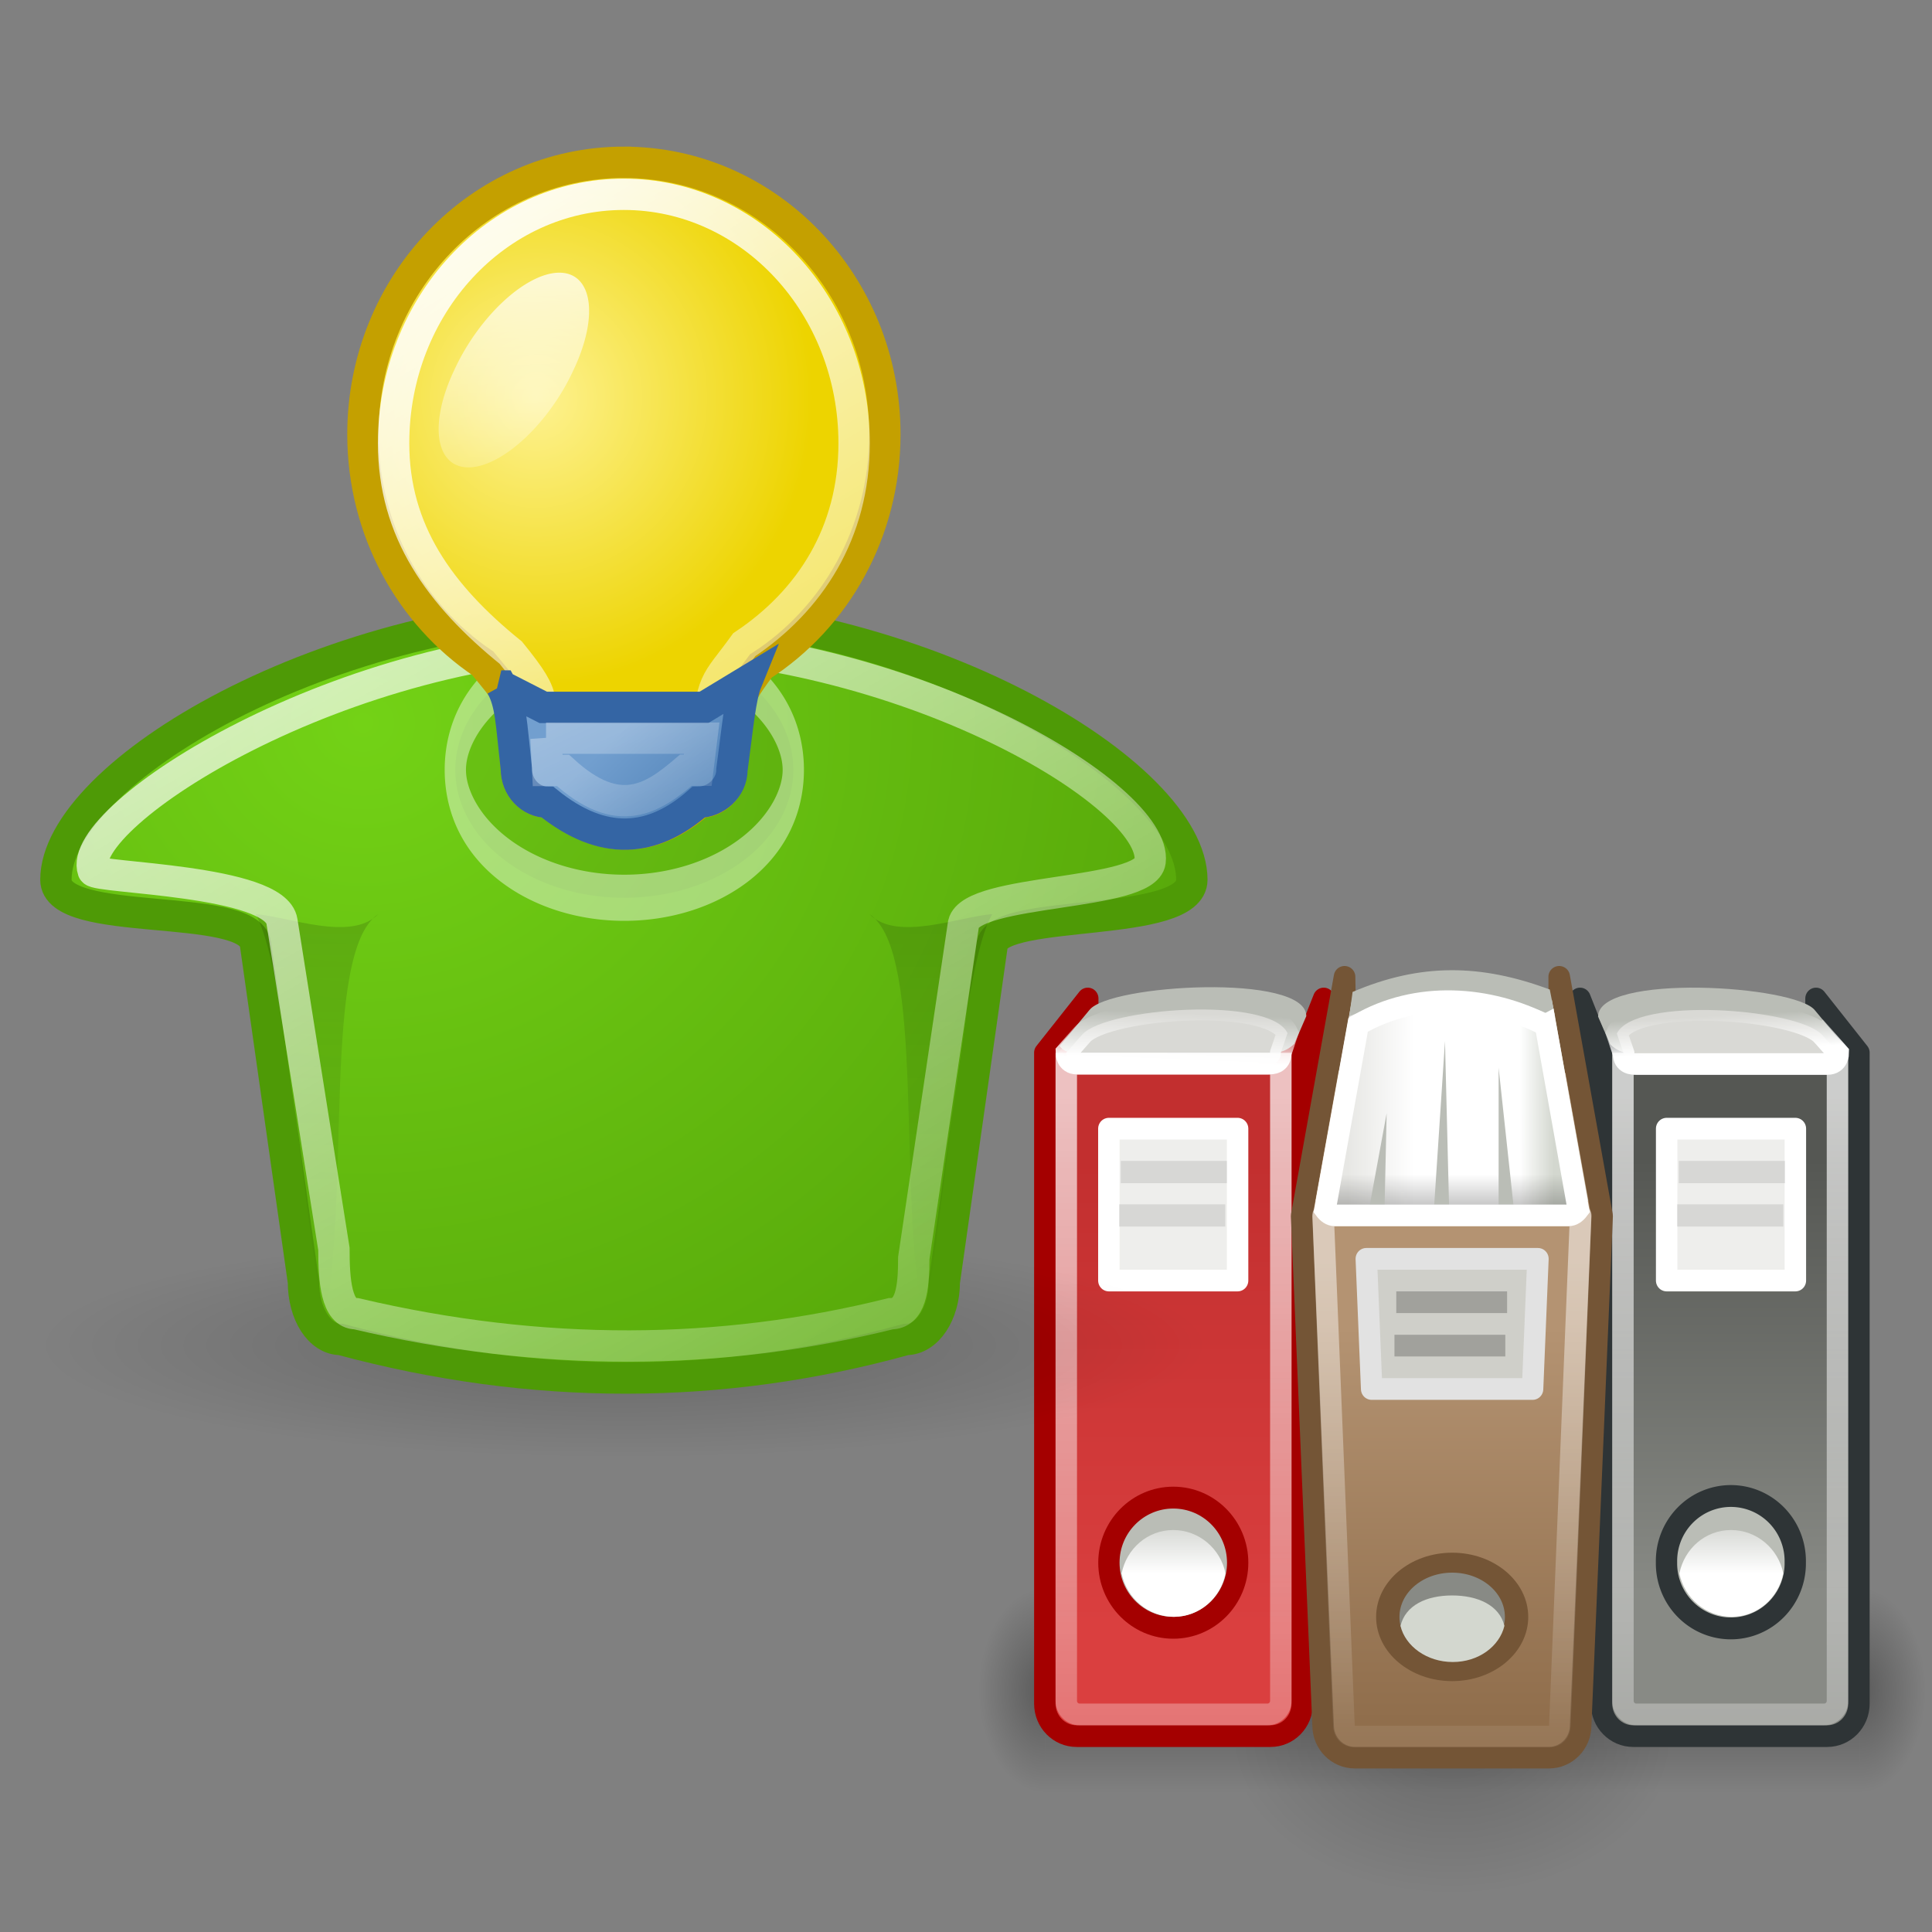 <?xml version="1.0" encoding="UTF-8" standalone="no"?>
<!-- Created with Inkscape (http://www.inkscape.org/) -->

<svg
   xmlns:dc="http://purl.org/dc/elements/1.1/"
   xmlns:cc="http://creativecommons.org/ns#"
   xmlns:rdf="http://www.w3.org/1999/02/22-rdf-syntax-ns#"
   xmlns:svg="http://www.w3.org/2000/svg"
   xmlns="http://www.w3.org/2000/svg"
   xmlns:xlink="http://www.w3.org/1999/xlink"
   xmlns:sodipodi="http://sodipodi.sourceforge.net/DTD/sodipodi-0.dtd"
   xmlns:inkscape="http://www.inkscape.org/namespaces/inkscape"
   width="48px"
   height="48px"
   id="svg7397"
   sodipodi:version="0.32"
   inkscape:version="0.47 r22583"
   sodipodi:docname="Gnome-colors-applications-office.svg"
   inkscape:output_extension="org.inkscape.output.svg.inkscape"
   version="1.1">
  <rect width="100%" height="100%" fill="#808080" stroke="none"/>
  <defs
     id="defs7399">
    <inkscape:perspective
       sodipodi:type="inkscape:persp3d"
       inkscape:vp_x="0 : 24 : 1"
       inkscape:vp_y="0 : 1000 : 0"
       inkscape:vp_z="48 : 24 : 1"
       inkscape:persp3d-origin="24 : 16 : 1"
       id="perspective118" />
    <linearGradient
       inkscape:collect="always"
       id="linearGradient6490">
      <stop
         style="stop-color:white;stop-opacity:1;"
         offset="0"
         id="stop6492" />
      <stop
         style="stop-color:white;stop-opacity:0;"
         offset="1"
         id="stop6494" />
    </linearGradient>
    <linearGradient
       inkscape:collect="always"
       xlink:href="#linearGradient6490"
       id="linearGradient6496"
       x1="35.284"
       y1="7.983"
       x2="35.194"
       y2="6.325"
       gradientUnits="userSpaceOnUse"
       gradientTransform="matrix(0.533,0,0,0.539,23.541,21.843)" />
    <linearGradient
       inkscape:collect="always"
       xlink:href="#linearGradient3234"
       id="linearGradient3497"
       gradientUnits="userSpaceOnUse"
       gradientTransform="translate(-49,49)"
       x1="36.562"
       y1="-17"
       x2="36.562"
       y2="-20.594" />
    <linearGradient
       inkscape:collect="always"
       id="linearGradient3234">
      <stop
         style="stop-color:white;stop-opacity:1;"
         offset="0"
         id="stop3236" />
      <stop
         style="stop-color:white;stop-opacity:0;"
         offset="1"
         id="stop3238" />
    </linearGradient>
    <linearGradient
       inkscape:collect="always"
       xlink:href="#linearGradient3234"
       id="linearGradient3499"
       gradientUnits="userSpaceOnUse"
       gradientTransform="translate(-26,49)"
       x1="36.562"
       y1="-17"
       x2="36.562"
       y2="-20.594" />
    <linearGradient
       inkscape:collect="always"
       id="linearGradient5595">
      <stop
         style="stop-color:black;stop-opacity:1;"
         offset="0"
         id="stop5597" />
      <stop
         style="stop-color:black;stop-opacity:0;"
         offset="1"
         id="stop5599" />
    </linearGradient>
    <linearGradient
       inkscape:collect="always"
       xlink:href="#linearGradient5595"
       id="linearGradient5601"
       x1="23.644"
       y1="14.324"
       x2="23.644"
       y2="12.6"
       gradientUnits="userSpaceOnUse"
       gradientTransform="matrix(0.533,0,0,0.539,23.541,22.382)" />
    <linearGradient
       inkscape:collect="always"
       id="linearGradient3184">
      <stop
         style="stop-color:white;stop-opacity:1;"
         offset="0"
         id="stop3186" />
      <stop
         style="stop-color:white;stop-opacity:0;"
         offset="1"
         id="stop3188" />
    </linearGradient>
    <linearGradient
       inkscape:collect="always"
       xlink:href="#linearGradient3184"
       id="linearGradient5578"
       gradientUnits="userSpaceOnUse"
       x1="19.375"
       y1="17.75"
       x2="19.375"
       y2="42.944"
       gradientTransform="matrix(0.533,0,0,0.539,23.541,21.843)" />
    <linearGradient
       id="linearGradient3275">
      <stop
         id="stop3277"
         offset="0"
         style="stop-color:#e7e7e4;stop-opacity:1;" />
      <stop
         style="stop-color:white;stop-opacity:1;"
         offset="0.324"
         id="stop5589" />
      <stop
         id="stop5591"
         offset="0.836"
         style="stop-color:white;stop-opacity:1;" />
      <stop
         id="stop3279"
         offset="1"
         style="stop-color:#d3d7cf;stop-opacity:1" />
    </linearGradient>
    <linearGradient
       inkscape:collect="always"
       xlink:href="#linearGradient3275"
       id="linearGradient5581"
       gradientUnits="userSpaceOnUse"
       gradientTransform="matrix(0.495,0,0,0.598,24.436,20.924)"
       x1="18.25"
       y1="11.919"
       x2="28.615"
       y2="11.953" />
    <linearGradient
       id="linearGradient3162">
      <stop
         style="stop-color:#b49372;stop-opacity:1"
         offset="0"
         id="stop3164" />
      <stop
         style="stop-color:#906e4c;stop-opacity:1"
         offset="1"
         id="stop3166" />
    </linearGradient>
    <linearGradient
       inkscape:collect="always"
       xlink:href="#linearGradient3162"
       id="linearGradient5584"
       gradientUnits="userSpaceOnUse"
       x1="22.625"
       y1="20.625"
       x2="22.625"
       y2="38.75"
       gradientTransform="matrix(0.533,0,0,0.539,23.541,21.843)" />
    <linearGradient
       inkscape:collect="always"
       id="linearGradient3267">
      <stop
         style="stop-color:black;stop-opacity:1;"
         offset="0"
         id="stop3269" />
      <stop
         style="stop-color:black;stop-opacity:0;"
         offset="1"
         id="stop3271" />
    </linearGradient>
    <linearGradient
       inkscape:collect="always"
       xlink:href="#linearGradient3267"
       id="linearGradient5587"
       gradientUnits="userSpaceOnUse"
       gradientTransform="matrix(0.533,0,0,0.539,39.004,22.382)"
       x1="-6.452"
       y1="17.329"
       x2="-6.497"
       y2="13.087" />
    <linearGradient
       inkscape:collect="always"
       xlink:href="#linearGradient3146"
       id="linearGradient3410"
       gradientUnits="userSpaceOnUse"
       gradientTransform="translate(-83,49)"
       x1="5.392"
       y1="-38.886"
       x2="5.392"
       y2="8.934" />
    <linearGradient
       inkscape:collect="always"
       id="linearGradient6506">
      <stop
         style="stop-color:white;stop-opacity:1;"
         offset="0"
         id="stop6508" />
      <stop
         style="stop-color:white;stop-opacity:0;"
         offset="1"
         id="stop6510" />
    </linearGradient>
    <linearGradient
       inkscape:collect="always"
       xlink:href="#linearGradient6506"
       id="linearGradient6512"
       x1="-71.724"
       y1="8.403"
       x2="-71.637"
       y2="6.193"
       gradientUnits="userSpaceOnUse" />
    <linearGradient
       id="linearGradient3412">
      <stop
         style="stop-color:#c22f2f;stop-opacity:1"
         offset="0"
         id="stop3414" />
      <stop
         style="stop-color:#da3f3f;stop-opacity:1"
         offset="1"
         id="stop3416" />
    </linearGradient>
    <linearGradient
       inkscape:collect="always"
       xlink:href="#linearGradient3412"
       id="linearGradient3408"
       gradientUnits="userSpaceOnUse"
       gradientTransform="matrix(-1,0,0,1,-16,-1)"
       x1="56.5"
       y1="13.926"
       x2="56.5"
       y2="35.466" />
    <linearGradient
       inkscape:collect="always"
       id="linearGradient3146">
      <stop
         style="stop-color:white;stop-opacity:1;"
         offset="0"
         id="stop3148" />
      <stop
         style="stop-color:white;stop-opacity:0;"
         offset="1"
         id="stop3150" />
    </linearGradient>
    <linearGradient
       inkscape:collect="always"
       xlink:href="#linearGradient3146"
       id="linearGradient3382"
       gradientUnits="userSpaceOnUse"
       gradientTransform="translate(-83,49)"
       x1="5.392"
       y1="-38.886"
       x2="5.392"
       y2="8.934" />
    <linearGradient
       id="linearGradient3392">
      <stop
         id="stop3394"
         offset="0"
         style="stop-color:#555753;stop-opacity:1" />
      <stop
         id="stop3396"
         offset="1"
         style="stop-color:#888a85;stop-opacity:1" />
    </linearGradient>
    <linearGradient
       inkscape:collect="always"
       xlink:href="#linearGradient3392"
       id="linearGradient3380"
       gradientUnits="userSpaceOnUse"
       gradientTransform="matrix(-1,0,0,1,-16,-1)"
       x1="56.5"
       y1="13.926"
       x2="56.5"
       y2="33.869" />
    <linearGradient
       inkscape:collect="always"
       id="linearGradient3280">
      <stop
         style="stop-color:black;stop-opacity:1;"
         offset="0"
         id="stop3282" />
      <stop
         style="stop-color:black;stop-opacity:0;"
         offset="1"
         id="stop3284" />
    </linearGradient>
    <radialGradient
       inkscape:collect="always"
       xlink:href="#linearGradient3280"
       id="radialGradient3286"
       cx="24.312"
       cy="39"
       fx="24.312"
       fy="39"
       r="22.562"
       gradientTransform="matrix(1,0,0,0.233,0,29.925)"
       gradientUnits="userSpaceOnUse" />
    <linearGradient
       id="linearGradient3304">
      <stop
         style="stop-color:black;stop-opacity:0;"
         offset="0"
         id="stop3306" />
      <stop
         id="stop3312"
         offset="0.5"
         style="stop-color:black;stop-opacity:1;" />
      <stop
         style="stop-color:black;stop-opacity:0;"
         offset="1"
         id="stop3308" />
    </linearGradient>
    <linearGradient
       inkscape:collect="always"
       xlink:href="#linearGradient3304"
       id="linearGradient3310"
       x1="10.916"
       y1="35.499"
       x2="10.916"
       y2="41.5"
       gradientUnits="userSpaceOnUse" />
    <radialGradient
       inkscape:collect="always"
       xlink:href="#linearGradient3290"
       id="radialGradient3300"
       gradientUnits="userSpaceOnUse"
       gradientTransform="matrix(2,0,0,2,38,-39.531)"
       cx="2"
       cy="39.016"
       fx="2"
       fy="39.016"
       r="1.5" />
    <linearGradient
       inkscape:collect="always"
       id="linearGradient3290">
      <stop
         style="stop-color:black;stop-opacity:1;"
         offset="0"
         id="stop3292" />
      <stop
         style="stop-color:black;stop-opacity:0;"
         offset="1"
         id="stop3294" />
    </linearGradient>
    <radialGradient
       inkscape:collect="always"
       xlink:href="#linearGradient3290"
       id="radialGradient3296"
       cx="2"
       cy="39.016"
       fx="2"
       fy="39.016"
       r="1.5"
       gradientTransform="matrix(2,0,0,2,-9,-116.531)"
       gradientUnits="userSpaceOnUse" />
    <inkscape:perspective
       id="perspective2875"
       inkscape:persp3d-origin="0.5 : 0.33333333 : 1"
       inkscape:vp_z="1 : 0.5 : 1"
       inkscape:vp_y="0 : 1000 : 0"
       inkscape:vp_x="0 : 0.5 : 1"
       sodipodi:type="inkscape:persp3d" />
    <radialGradient
       inkscape:collect="always"
       xlink:href="#linearGradient3121"
       id="radialGradient3127"
       cx="23.991"
       cy="44.515"
       fx="23.991"
       fy="44.515"
       r="20.86"
       gradientTransform="matrix(1,0,0,0.167,0,37.078)"
       gradientUnits="userSpaceOnUse" />
    <linearGradient
       inkscape:collect="always"
       id="linearGradient3121">
      <stop
         style="stop-color:black;stop-opacity:1;"
         offset="0"
         id="stop3123" />
      <stop
         style="stop-color:black;stop-opacity:0;"
         offset="1"
         id="stop3125" />
    </linearGradient>
    <radialGradient
       inkscape:collect="always"
       xlink:href="#linearGradient3103"
       id="radialGradient3117"
       gradientUnits="userSpaceOnUse"
       gradientTransform="matrix(1.517,0,0,1.406,-15.987,-15.133)"
       cx="16.488"
       cy="23.538"
       fx="16.488"
       fy="23.538"
       r="19" />
    <linearGradient
       inkscape:collect="always"
       id="linearGradient3103">
      <stop
         style="stop-color:#73d216;stop-opacity:1"
         offset="0"
         id="stop3105" />
      <stop
         style="stop-color:#4e9a06;stop-opacity:1"
         offset="1"
         id="stop3107" />
    </linearGradient>
    <linearGradient
       inkscape:collect="always"
       xlink:href="#linearGradient3106"
       id="linearGradient3116"
       x1="15.571"
       y1="29.999"
       x2="15.571"
       y2="42.286"
       gradientUnits="userSpaceOnUse"
       gradientTransform="matrix(0.763,0,0,0.795,-3.569,-1.134)" />
    <linearGradient
       inkscape:collect="always"
       id="linearGradient3106">
      <stop
         style="stop-color:black;stop-opacity:1;"
         offset="0"
         id="stop3108" />
      <stop
         style="stop-color:black;stop-opacity:0;"
         offset="1"
         id="stop3110" />
    </linearGradient>
    <linearGradient
       inkscape:collect="always"
       xlink:href="#linearGradient3106"
       id="linearGradient3113"
       x1="15.571"
       y1="29.999"
       x2="15.571"
       y2="42.286"
       gradientUnits="userSpaceOnUse"
       gradientTransform="matrix(0.763,0,0,0.795,-2.043,-1.134)" />
    <linearGradient
       inkscape:collect="always"
       xlink:href="#linearGradient3951"
       id="linearGradient3115"
       gradientUnits="userSpaceOnUse"
       gradientTransform="matrix(0.96,0,0,1.002,-7.538,-1.595)"
       x1="16"
       y1="2"
       x2="38.465"
       y2="42.405" />
    <linearGradient
       inkscape:collect="always"
       id="linearGradient3951">
      <stop
         style="stop-color:white;stop-opacity:1;"
         offset="0"
         id="stop3953" />
      <stop
         style="stop-color:white;stop-opacity:0;"
         offset="1"
         id="stop3955" />
    </linearGradient>
    <radialGradient
       inkscape:collect="always"
       xlink:href="#linearGradient3128"
       id="radialGradient3221"
       gradientUnits="userSpaceOnUse"
       gradientTransform="matrix(0.763,0,0,0.795,-2.806,-7.753)"
       cx="21.143"
       cy="22.179"
       fx="21.143"
       fy="22.179"
       r="9" />
    <linearGradient
       id="linearGradient3128"
       inkscape:collect="always">
      <stop
         id="stop3130"
         offset="0"
         style="stop-color:#fef291;stop-opacity:1" />
      <stop
         id="stop3132"
         offset="1"
         style="stop-color:#edd400;stop-opacity:1" />
    </linearGradient>
    <linearGradient
       inkscape:collect="always"
       xlink:href="#linearGradient3112"
       id="linearGradient3118"
       x1="24.261"
       y1="2.534"
       x2="24.832"
       y2="22.012"
       gradientUnits="userSpaceOnUse" />
    <linearGradient
       inkscape:collect="always"
       id="linearGradient3112">
      <stop
         style="stop-color:white;stop-opacity:1;"
         offset="0"
         id="stop3114" />
      <stop
         style="stop-color:white;stop-opacity:0;"
         offset="1"
         id="stop3116" />
    </linearGradient>
    <linearGradient
       inkscape:collect="always"
       xlink:href="#linearGradient3951"
       id="linearGradient3957"
       x1="16"
       y1="2"
       x2="32.927"
       y2="31.588"
       gradientUnits="userSpaceOnUse"
       gradientTransform="matrix(0.758,0,0,0.793,-2.688,2.882)" />
    <linearGradient
       inkscape:collect="always"
       xlink:href="#linearGradient3223"
       id="linearGradient3229"
       x1="24"
       y1="31.786"
       x2="30"
       y2="38.5"
       gradientUnits="userSpaceOnUse"
       gradientTransform="matrix(0.519,0,0,0.564,3.055,0.144)" />
    <linearGradient
       inkscape:collect="always"
       id="linearGradient3223">
      <stop
         style="stop-color:#729fcf;stop-opacity:1;"
         offset="0"
         id="stop3225" />
      <stop
         style="stop-color:#396ea7;stop-opacity:1"
         offset="1"
         id="stop3227" />
    </linearGradient>
    <linearGradient
       inkscape:collect="always"
       xlink:href="#linearGradient3951"
       id="linearGradient3122"
       gradientUnits="userSpaceOnUse"
       gradientTransform="matrix(0.758,0,0,0.793,-2.688,2.882)"
       x1="17.725"
       y1="3.861"
       x2="27.055"
       y2="24.431" />
    <radialGradient
       r="20.86"
       fy="44.515"
       fx="23.991"
       cy="44.515"
       cx="23.991"
       gradientTransform="matrix(1,0,0,0.167,0,37.078)"
       gradientUnits="userSpaceOnUse"
       id="radialGradient2939"
       xlink:href="#linearGradient3121"
       inkscape:collect="always" />
  </defs>
  <sodipodi:namedview
     id="base"
     pagecolor="#ffffff"
     bordercolor="#666666"
     borderopacity="1.0"
     inkscape:pageopacity="0.0"
     inkscape:pageshadow="2"
     inkscape:zoom="3.5"
     inkscape:cx="13.257066"
     inkscape:cy="27.993764"
     inkscape:current-layer="layer1"
     showgrid="true"
     inkscape:grid-bbox="true"
     inkscape:document-units="px"
     inkscape:window-width="641"
     inkscape:window-height="678"
     inkscape:window-x="306"
     inkscape:window-y="35"
     inkscape:window-maximized="0" />
  <g
     id="layer1"
     inkscape:label="Layer 1"
     inkscape:groupmode="layer">
    <g
       id="g3314"
       style="opacity:0.3"
       transform="matrix(0.547,0,0,0.845,23.226,9.465)">
      <rect
         transform="scale(-1,-1)"
         y="-41.5"
         x="-5"
         height="6"
         width="3"
         id="rect3288"
         style="fill:url(#radialGradient3296);fill-opacity:1;stroke:none" />
      <rect
         y="35.5"
         x="42"
         height="6"
         width="3"
         id="rect3298"
         style="fill:url(#radialGradient3300);fill-opacity:1;stroke:none" />
      <rect
         y="35.5"
         x="5"
         height="6"
         width="37"
         id="rect3302"
         style="fill:url(#linearGradient3310);fill-opacity:1;stroke:none" />
    </g>
    <path
       sodipodi:type="arc"
       style="opacity:0.189;fill:url(#radialGradient3286);fill-opacity:1;stroke:none"
       id="path3270"
       sodipodi:cx="24.3125"
       sodipodi:cy="39"
       sodipodi:rx="22.5625"
       sodipodi:ry="5.25"
       d="M 46.875,39 A 22.562,5.25 0 1 1 1.75,39 22.562,5.25 0 1 1 46.875,39 z"
       transform="matrix(0.247,0,0,0.757,30.078,13.538)" />
    <g
       id="g3370"
       transform="matrix(-0.533,0,0,0.539,4.344,21.843)">
      <path
         sodipodi:nodetypes="cccccccccccc"
         id="path3372"
         d="m -78.5,8 0,30.002 c 0,0.83 0.661,1.498 1.481,1.498 l 9.037,0 c 0.821,0 1.481,-0.668 1.481,-1.498 L -66.5,8 l 1,-2.5 0,5 0,-3 -11,0 0,-2 -2,2.5 z"
         style="fill:url(#linearGradient3380);fill-opacity:1;stroke:#2e3436;stroke-width:1;stroke-linecap:square;stroke-linejoin:round;stroke-miterlimit:7.1;stroke-opacity:1;stroke-dashoffset:1.4" />
      <path
         sodipodi:nodetypes="ccccccc"
         id="path3378"
         d="m -67.5,8.506 0,29.369 c 0,0.346 -0.279,0.625 -0.625,0.625 l -8.75,0 c -0.346,0 -0.625,-0.279 -0.625,-0.625 l 0,-29.369 10,0 z"
         style="opacity:0.7;fill:none;stroke:url(#linearGradient3382);stroke-width:1;stroke-linecap:round;stroke-linejoin:miter;stroke-miterlimit:7.1;stroke-opacity:1;stroke-dashoffset:1.4" />
    </g>
    <g
       id="g3398"
       transform="matrix(0.533,0,0,0.539,67.799,21.843)">
      <path
         sodipodi:nodetypes="cccccccccccc"
         id="path3400"
         d="m -78.5,8 0,30.002 c 0,0.83 0.661,1.498 1.481,1.498 l 9.037,0 c 0.821,0 1.481,-0.668 1.481,-1.498 L -66.5,8 l 1,-2.5 0,5 0,-3 -11,0 0,-2 -2,2.5 z"
         style="fill:url(#linearGradient3408);fill-opacity:1;stroke:#a40000;stroke-width:1;stroke-linecap:square;stroke-linejoin:round;stroke-miterlimit:7.1;stroke-opacity:1;stroke-dashoffset:1.4" />
      <path
         id="path3402"
         d="M -76.422,6.031 -77.812,7.688 c 0.141,0.193 0.358,0.312 0.656,0.312 l 9.344,0 c 0.342,0 0.682,-0.162 0.938,-0.406 l 0.562,-1.281 c 0,-2 -9.212,-1.459 -10.109,-0.281 z"
         style="fill:#babdb6;fill-rule:evenodd;stroke:none"
         sodipodi:nodetypes="ccccccc" />
      <path
         sodipodi:nodetypes="ccccccc"
         id="path3404"
         d="M -76.75,7.156 -77.5,8 c 0,0 0,0.5 0.5,0.5 l 8.906,0 C -67.915,8.5 -67.5,8.5 -67.5,8 l 0.312,-0.906 C -68.027,5.375 -75.615,5.927 -76.75,7.156 z"
         style="fill:#d9d9d5;fill-opacity:1;fill-rule:evenodd;stroke:url(#linearGradient6512);stroke-width:1;stroke-linecap:butt;stroke-linejoin:miter;stroke-miterlimit:4;stroke-opacity:1" />
      <path
         sodipodi:nodetypes="ccccccc"
         id="path3406"
         d="m -67.5,8.506 0,29.369 c 0,0.346 -0.279,0.625 -0.625,0.625 l -8.75,0 c -0.346,0 -0.625,-0.279 -0.625,-0.625 l 0,-29.369 10,0 z"
         style="opacity:0.7;fill:none;stroke:url(#linearGradient3410);stroke-width:1;stroke-linecap:round;stroke-linejoin:miter;stroke-miterlimit:7.1;stroke-opacity:1;stroke-dashoffset:1.4" />
    </g>
    <path
       style="fill:url(#linearGradient5587);fill-opacity:1;fill-rule:evenodd;stroke:none"
       d="m 33.589,24.218 -0.9,5.608 c 0.093,0.157 0.255,0.269 0.45,0.269 l 5.866,0 c 0.195,0 0.357,-0.112 0.45,-0.269 L 38.555,24.218 c -1.67,0.746 -3.337,0.847 -4.966,0 z"
       id="path3265"
       sodipodi:nodetypes="ccccccc" />
    <path
       sodipodi:nodetypes="ccccccccccc"
       id="path3133"
       d="m 39.804,30.207 -0.533,12.655 c 0,0.447 -0.352,0.807 -0.79,0.807 l -4.819,0 c -0.438,0 -0.79,-0.36 -0.79,-0.807 l -0.533,-12.655 1.066,-5.939 0.037,2.132 5.306,0.024 -0.01,-2.156 1.066,5.939 z"
       style="fill:url(#linearGradient5584);fill-opacity:1;stroke:#745536;stroke-width:0.536;stroke-linecap:square;stroke-linejoin:round;stroke-miterlimit:7.1;stroke-opacity:1;stroke-dashoffset:1.4" />
    <path
       style="fill:url(#linearGradient5581);fill-opacity:1;fill-rule:evenodd;stroke:none"
       d="m 33.589,24.841 -0.9,4.985 c 0.093,0.157 0.255,0.269 0.45,0.269 l 5.866,0 c 0.195,0 0.357,-0.112 0.45,-0.269 L 38.555,24.841 c -1.655,0.147 -3.308,-0.35 -4.966,0 z"
       id="path3147"
       sodipodi:nodetypes="ccccccc" />
    <path
       style="opacity:0.5;fill:none;stroke:url(#linearGradient5578);stroke-width:0.536;stroke-linecap:square;stroke-linejoin:round;stroke-miterlimit:7.1;stroke-opacity:1;stroke-dasharray:none;stroke-dashoffset:1.4"
       d="m 32.872,30.196 0.517,12.648 c 8.9e-5,0.006 8.9e-5,0.011 0,0.017 0,0.176 0.11,0.286 0.267,0.286 l 4.832,0 c 0.156,0 0.267,-0.111 0.267,-0.286 -8.9e-5,-0.006 -8.9e-5,-0.011 0,-0.017 l 0.517,-12.648 -6.399,0 z"
       id="path3143"
       sodipodi:nodetypes="ccsccsccc" />
    <path
       sodipodi:nodetypes="ccccc"
       style="fill:#babdb6;fill-opacity:1;fill-rule:evenodd;stroke:none"
       d="m 33.522,25.25 0.083,-0.606 c 1.689,-0.721 3.191,-0.697 4.899,-0.059 l 0.133,0.682 c -1.694,-0.791 -3.428,-0.704 -5.116,-0.017 z"
       id="path3156" />
    <path
       style="opacity:0.263;fill:url(#linearGradient5601);fill-opacity:1;fill-rule:evenodd;stroke:none"
       d="m 33.061,30.054 6.174,0.048 -0.377,-1.667 -5.656,-0.191 -0.141,1.81 z"
       id="path5593" />
    <path
       style="fill:none;stroke:#ffffff;stroke-width:0.536;stroke-linecap:butt;stroke-linejoin:miter;stroke-miterlimit:4;stroke-opacity:1;stroke-dasharray:none"
       d="m 38.396,25.47 c -1.397,-0.72 -3.188,-0.866 -4.654,-0.008 l -0.822,4.587 c 0.062,0.083 0.144,0.147 0.244,0.147 l 5.806,0 c 0.1,0 0.181,-0.064 0.244,-0.147 l -0.816,-4.58 z"
       id="path3302"
       sodipodi:nodetypes="ccccccc" />
    <g
       id="g3440"
       transform="matrix(0.533,0,0,0.539,49.669,22.382)">
      <path
         id="path3292"
         d="m -29.5,16.5 0.25,6 7.5,0 0.25,-6 -8,0 z"
         style="fill:#cfcfc9;fill-opacity:1;stroke:#e2e2e2;stroke-width:1;stroke-linecap:round;stroke-linejoin:round;stroke-miterlimit:4;stroke-opacity:1;stroke-dashoffset:1.4" />
      <g
         id="g3436">
        <path
           sodipodi:type="arc"
           style="fill:#888a85;fill-opacity:1;stroke:#745536;stroke-width:1.122;stroke-linecap:round;stroke-linejoin:round;stroke-miterlimit:4;stroke-opacity:1;stroke-dasharray:none;stroke-dashoffset:1.4"
           id="path3294"
           sodipodi:cx="10.474019"
           sodipodi:cy="32.487846"
           sodipodi:rx="3.0935922"
           sodipodi:ry="3.0493979"
           d="m 13.568,32.488 c 0,1.684 -1.385,3.049 -3.094,3.049 -1.709,0 -3.094,-1.365 -3.094,-3.049 0,-1.684 1.385,-3.049 3.094,-3.049 1.709,0 3.094,1.365 3.094,3.049 z"
           transform="matrix(0.97,0,0,0.82,-35.657,6.365)" />
        <path
           style="fill:#d3d7cf;fill-opacity:1;stroke:none"
           d="m -25.5,32.016 c -1.2,0 -2.174,0.452 -2.406,1.401 0.232,0.949 1.238,1.667 2.438,1.667 1.2,0 2.174,-0.718 2.406,-1.667 -0.232,-0.949 -1.238,-1.401 -2.438,-1.401 z"
           id="path3296"
           sodipodi:nodetypes="ccscc" />
      </g>
    </g>
    <g
       id="g3418"
       transform="matrix(0.533,0,0,0.539,49.669,21.843)">
      <rect
         ry="0"
         rx="0"
         y="11.5"
         x="-41.5"
         height="7"
         width="6"
         id="rect3354"
         style="fill:#eeeeec;fill-opacity:1;stroke:#ffffff;stroke-width:1;stroke-linecap:round;stroke-linejoin:round;stroke-miterlimit:4;stroke-opacity:1;stroke-dasharray:none;stroke-dashoffset:1.4" />
      <g
         transform="translate(-49,0)"
         id="g3362">
        <path
           sodipodi:type="arc"
           style="fill:#babdb6;fill-opacity:1;stroke:#a40000;stroke-width:1.024;stroke-linecap:round;stroke-linejoin:round;stroke-miterlimit:4;stroke-opacity:1;stroke-dasharray:none;stroke-dashoffset:1.4"
           id="path3364"
           sodipodi:cx="10.474019"
           sodipodi:cy="32.487846"
           sodipodi:rx="3.0935922"
           sodipodi:ry="3.0493979"
           d="m 13.568,32.488 c 0,1.684 -1.385,3.049 -3.094,3.049 -1.709,0 -3.094,-1.365 -3.094,-3.049 0,-1.684 1.385,-3.049 3.094,-3.049 1.709,0 3.094,1.365 3.094,3.049 z"
           transform="matrix(0.97,0,0,0.984,0.343,-0.462)" />
        <path
           style="fill:url(#linearGradient3499);fill-opacity:1;stroke:none"
           d="m 10.5,30 c -1.2,0 -2.174,0.861 -2.406,2 0.232,1.139 1.238,2 2.438,2 1.2,0 2.174,-0.861 2.406,-2 C 12.706,30.861 11.7,30 10.5,30 z"
           id="path3366" />
      </g>
    </g>
    <path
       sodipodi:type="arc"
       style="fill:#babdb6;fill-opacity:1;stroke:#2e3436;stroke-width:1.024;stroke-linecap:round;stroke-linejoin:round;stroke-miterlimit:4;stroke-opacity:1;stroke-dasharray:none;stroke-dashoffset:1.4"
       id="path3386"
       sodipodi:cx="10.474019"
       sodipodi:cy="32.487846"
       sodipodi:rx="3.0935922"
       sodipodi:ry="3.0493979"
       d="m 13.568,32.488 a 3.094,3.049 0 1 1 -6.187,0 3.094,3.049 0 1 1 6.187,0 z"
       transform="matrix(0.517,0,0,0.53,37.588,21.594)" />
    <g
       id="g3424"
       transform="matrix(0.533,0,0,0.539,49.669,21.843)">
      <rect
         ry="0"
         rx="0"
         y="11.5"
         x="-15.5"
         height="7"
         width="6"
         id="rect3384"
         style="fill:#eeeeec;fill-opacity:1;stroke:#ffffff;stroke-width:1;stroke-linecap:round;stroke-linejoin:round;stroke-miterlimit:4;stroke-opacity:1;stroke-dasharray:none;stroke-dashoffset:1.4" />
      <path
         id="path3388"
         d="m -12.5,30 c -1.2,0 -2.174,0.861 -2.406,2 0.232,1.139 1.238,2 2.438,2 1.2,0 2.174,-0.861 2.406,-2 -0.232,-1.139 -1.238,-2 -2.438,-2 z"
         style="fill:url(#linearGradient3497);fill-opacity:1;stroke:none" />
    </g>
    <path
       id="path3572"
       d="m 45.095,25.105 0.742,0.893 c -0.075,0.104 -0.191,0.168 -0.35,0.168 l -4.982,0 c -0.183,0 -0.364,-0.087 -0.5,-0.219 L 39.704,25.257 c 0,-1.078 4.912,-0.786 5.391,-0.152 z"
       style="fill:#babdb6;fill-rule:evenodd;stroke:none"
       sodipodi:nodetypes="ccccccc" />
    <path
       sodipodi:nodetypes="ccccccc"
       id="path3574"
       d="m 45.27,25.711 0.4,0.455 c 0,0 0,0.269 -0.267,0.269 l -4.749,0 c -0.095,0 -0.317,0 -0.317,-0.269 l -0.167,-0.488 c 0.448,-0.926 4.494,-0.629 5.099,0.034 z"
       style="fill:#d9d9d5;fill-opacity:1;fill-rule:evenodd;stroke:url(#linearGradient6496);stroke-width:0.536;stroke-linecap:butt;stroke-linejoin:miter;stroke-miterlimit:4;stroke-opacity:1" />
    <g
       id="g3588"
       transform="matrix(0.533,0,0,0.517,23.541,22.521)">
      <path
         sodipodi:nodetypes="cccc"
         id="path3580"
         d="m 22.688,14.312 0.5,-7.844 0.188,7.844 -0.688,0 z"
         style="fill:#babdb6;fill-opacity:1;fill-rule:evenodd;stroke:none" />
      <path
         sodipodi:nodetypes="cccc"
         id="path3582"
         d="m 25.688,14.312 0,-6.563 0.688,6.563 -0.688,0 z"
         style="fill:#babdb6;fill-opacity:1;fill-rule:evenodd;stroke:none" />
      <path
         sodipodi:nodetypes="cccc"
         id="path3586"
         d="m 19.688,14.312 0.781,-4.375 -0.094,4.375 -0.688,0 z"
         style="fill:#babdb6;fill-opacity:1;fill-rule:evenodd;stroke:none" />
    </g>
    <g
       id="g6518"
       style="opacity:0.223"
       transform="matrix(0.533,0,0,0.539,23.541,22.382)">
      <path
         id="path6514"
         d="m 21.417,18.5 4.167,0"
         style="fill:none;stroke:#000000;stroke-width:1px;stroke-linecap:square;stroke-linejoin:miter;stroke-opacity:1" />
      <path
         style="fill:none;stroke:#000000;stroke-width:1px;stroke-linecap:square;stroke-linejoin:miter;stroke-opacity:1"
         d="M 21.333,20.5 25.5,20.5"
         id="path6516" />
    </g>
    <g
       style="opacity:0.1"
       id="g6522"
       transform="matrix(0.508,0,0,0.539,31.091,19.148)">
      <path
         style="fill:none;stroke:#000000;stroke-width:1.025px;stroke-linecap:square;stroke-linejoin:miter;stroke-opacity:1"
         d="m 21.417,18.5 4.167,0"
         id="path6524" />
      <path
         id="path6526"
         d="M 21.333,20.5 25.5,20.5"
         style="fill:none;stroke:#000000;stroke-width:1.025px;stroke-linecap:square;stroke-linejoin:miter;stroke-opacity:1" />
    </g>
    <g
       transform="matrix(0.508,0,0,0.539,17.226,19.148)"
       id="g6528"
       style="opacity:0.1">
      <path
         id="path6530"
         d="m 21.417,18.5 4.167,0"
         style="fill:none;stroke:#000000;stroke-width:1.025px;stroke-linecap:square;stroke-linejoin:miter;stroke-opacity:1" />
      <path
         style="fill:none;stroke:#000000;stroke-width:1.025px;stroke-linecap:square;stroke-linejoin:miter;stroke-opacity:1"
         d="M 21.333,20.5 25.5,20.5"
         id="path6532" />
    </g>
    <path
       sodipodi:type="arc"
       style="opacity:0.2;color:#000000;fill:url(#radialGradient2939);fill-opacity:1;fill-rule:nonzero;stroke:none;stroke-width:1;marker:none;visibility:visible;display:inline;overflow:visible;enable-background:accumulate"
       id="path3119"
       sodipodi:cx="23.991123"
       sodipodi:cy="44.514973"
       sodipodi:rx="20.85965"
       sodipodi:ry="3.4850264"
       d="m 44.851,44.515 a 20.86,3.485 0 1 1 -41.719,0 20.86,3.485 0 1 1 41.719,0 z"
       transform="matrix(0.695,0,0,0.798,-1.168,-2.093)" />
    <path
       style="color:#000000;fill:url(#radialGradient3117);fill-opacity:1;fill-rule:nonzero;stroke:#4e9a06;stroke-width:0.779;stroke-linecap:butt;stroke-linejoin:miter;stroke-miterlimit:4;stroke-opacity:1;stroke-dashoffset:0;marker:none;visibility:visible;display:inline;overflow:visible;enable-background:accumulate"
       d="m 15.5,15.16 c -7.368,0 -14.111,4.065 -14.111,6.697 0,1.225 4.792,0.523 4.958,1.597 l 1.192,8.393 c 0,0.803 0.406,1.432 0.93,1.432 4.777,1.286 9.468,1.267 14.039,0 0.524,0 0.953,-0.629 0.953,-1.432 l 1.192,-8.393 c 0.22,-0.905 4.958,-0.373 4.958,-1.597 0,-2.632 -6.743,-6.697 -14.111,-6.697 z"
       id="rect2193"
       sodipodi:nodetypes="csccccccsc" />
    <path
       style="opacity:0.138;fill:url(#linearGradient3116);fill-opacity:1;fill-rule:evenodd;stroke:none"
       d="m 6.347,22.711 c 0.825,0.06 2.371,0.694 3.051,0 C 7.983,23.65 8.732,29.768 8.036,32.874 7.473,29.486 7.061,23.904 6.347,22.711 z"
       id="path2203"
       sodipodi:nodetypes="cccc" />
    <path
       sodipodi:nodetypes="cccc"
       id="path3092"
       d="m 24.653,22.711 c -0.825,0.06 -2.371,0.694 -3.051,0 1.415,0.939 0.666,7.057 1.362,10.163 0.563,-3.388 0.976,-8.97 1.689,-10.163 z"
       style="opacity:0.138;fill:url(#linearGradient3113);fill-opacity:1;fill-rule:evenodd;stroke:none" />
    <path
       sodipodi:nodetypes="csccccccsc"
       id="path2200"
       d="m 15.5,15.955 c -6.97,0 -13.659,4.332 -13.185,5.677 0.066,0.186 4.533,0.222 4.69,1.26 l 1.291,8.136 c 0,0.776 0.057,1.611 0.552,1.611 4.636,1.089 9.055,1.051 13.28,0 0.496,0 0.575,-0.608 0.575,-1.384 l 1.236,-8.307 c 0.208,-0.875 4.529,-0.685 4.635,-1.544 0.2,-1.612 -6.106,-5.45 -13.076,-5.45 z"
       style="color:#000000;fill:none;stroke:url(#linearGradient3115);stroke-width:0.779;stroke-linecap:butt;stroke-linejoin:miter;stroke-miterlimit:4;stroke-opacity:1;stroke-dasharray:none;stroke-dashoffset:0;marker:none;visibility:visible;display:inline;overflow:visible;enable-background:accumulate" />
    <path
       sodipodi:type="arc"
       style="color:#000000;fill:#000000;fill-opacity:0.059;fill-rule:nonzero;stroke:#ffffff;stroke-width:0.856;stroke-linecap:butt;stroke-linejoin:miter;stroke-miterlimit:4;stroke-opacity:0.424;stroke-dasharray:none;stroke-dashoffset:0;marker:none;visibility:visible;display:inline;overflow:visible;enable-background:accumulate"
       id="path2201"
       sodipodi:cx="23.763838"
       sodipodi:cy="27.291872"
       sodipodi:rx="6.7932758"
       sodipodi:ry="2.3738585"
       d="m 30.557,27.292 a 6.793,2.374 0 1 1 -13.587,0 6.793,2.374 0 1 1 13.587,0 z"
       transform="matrix(0.618,0,0,1.339,0.825,-17.418)" />
    <path
       style="fill:url(#radialGradient3221);fill-opacity:1;stroke:#c4a000;stroke-width:0.779;stroke-miterlimit:4;stroke-opacity:1;stroke-dasharray:none;stroke-dashoffset:0"
       d="m 15.5,4.032 c -3.581,0 -6.483,3.028 -6.483,6.758 0,2.384 1.184,4.482 2.974,5.686 1.169,1.389 0.648,0.935 0.839,2.638 0,0.451 0.354,0.82 0.787,0.82 1.388,1.11 2.626,0.993 3.766,0 0.433,0 0.787,-0.369 0.787,-0.82 0.227,-1.667 -0.101,-1.455 0.733,-2.568 1.85,-1.191 3.081,-3.324 3.081,-5.755 0,-3.731 -2.902,-6.758 -6.483,-6.758 z"
       id="path2159"
       sodipodi:nodetypes="csccccccsc" />
    <path
       sodipodi:type="arc"
       style="color:#000000;fill:url(#linearGradient3118);fill-opacity:1;fill-rule:nonzero;stroke:none;stroke-width:0.903;marker:none;visibility:visible;display:inline;overflow:visible;enable-background:accumulate"
       id="path3110"
       sodipodi:cx="22.930462"
       sodipodi:cy="12.594153"
       sodipodi:rx="4.2426405"
       sodipodi:ry="5.1012702"
       d="m 27.173,12.594 a 4.243,5.101 0 1 1 -8.485,0 4.243,5.101 0 1 1 8.485,0 z"
       transform="matrix(0.349,0,-0.218,0.467,7.51,3.312)" />
    <path
       sodipodi:nodetypes="csccccccsc"
       id="path3941"
       d="m 15.5,4.827 c -3.16,0 -5.721,2.771 -5.721,6.185 0,2.182 1.142,3.772 2.911,5.203 1.031,1.271 0.652,1.098 0.729,2.428 0,0.413 0.131,0.54 0.513,0.54 1.07,1.012 2.168,0.986 3.197,-0.033 0.382,0 0.418,-0.185 0.418,-0.598 0.133,-1.724 0.208,-1.516 0.944,-2.535 1.632,-1.09 2.729,-2.78 2.729,-5.005 0,-3.414 -2.561,-6.185 -5.721,-6.185 z"
       style="color:#000000;fill:none;stroke:url(#linearGradient3957);stroke-width:0.779;stroke-linecap:butt;stroke-linejoin:miter;stroke-miterlimit:4;stroke-opacity:1;stroke-dasharray:none;stroke-dashoffset:0;marker:none;visibility:visible;display:inline;overflow:visible;enable-background:accumulate" />
    <path
       style="color:#000000;fill:url(#linearGradient3229);fill-opacity:1;fill-rule:nonzero;stroke:#3465a4;stroke-width:0.779;stroke-linecap:butt;stroke-linejoin:miter;stroke-miterlimit:4;stroke-opacity:1;stroke-dasharray:none;stroke-dashoffset:0;marker:none;visibility:visible;display:inline;overflow:visible;enable-background:accumulate"
       d="m 12.456,17.043 c 0.24,0.436 0.242,0.886 0.373,2.065 0,0.453 0.347,0.823 0.777,0.823 1.379,1.115 2.615,0.998 3.747,0 0.43,0 0.832,-0.356 0.832,-0.809 0.148,-1.1 0.207,-1.804 0.363,-2.188 l -1.058,0.641 -3.993,0 -1.042,-0.532 z"
       id="rect3216"
       sodipodi:nodetypes="ccccccccc" />
    <path
       sodipodi:nodetypes="ccccccc"
       id="path3118"
       d="m 13.566,18.339 0.041,0.803 0.381,-6.48e-4 c 1.386,1.271 2.236,0.693 3.051,-0.005 l 0.297,-5.04e-4 0.098,-0.796 -3.868,0 z"
       style="color:#000000;fill:none;stroke:url(#linearGradient3122);stroke-width:0.779;stroke-linecap:butt;stroke-linejoin:miter;stroke-miterlimit:4;stroke-opacity:1;stroke-dasharray:none;stroke-dashoffset:0;marker:none;visibility:visible;display:inline;overflow:visible;enable-background:accumulate" />
  </g>
</svg>
